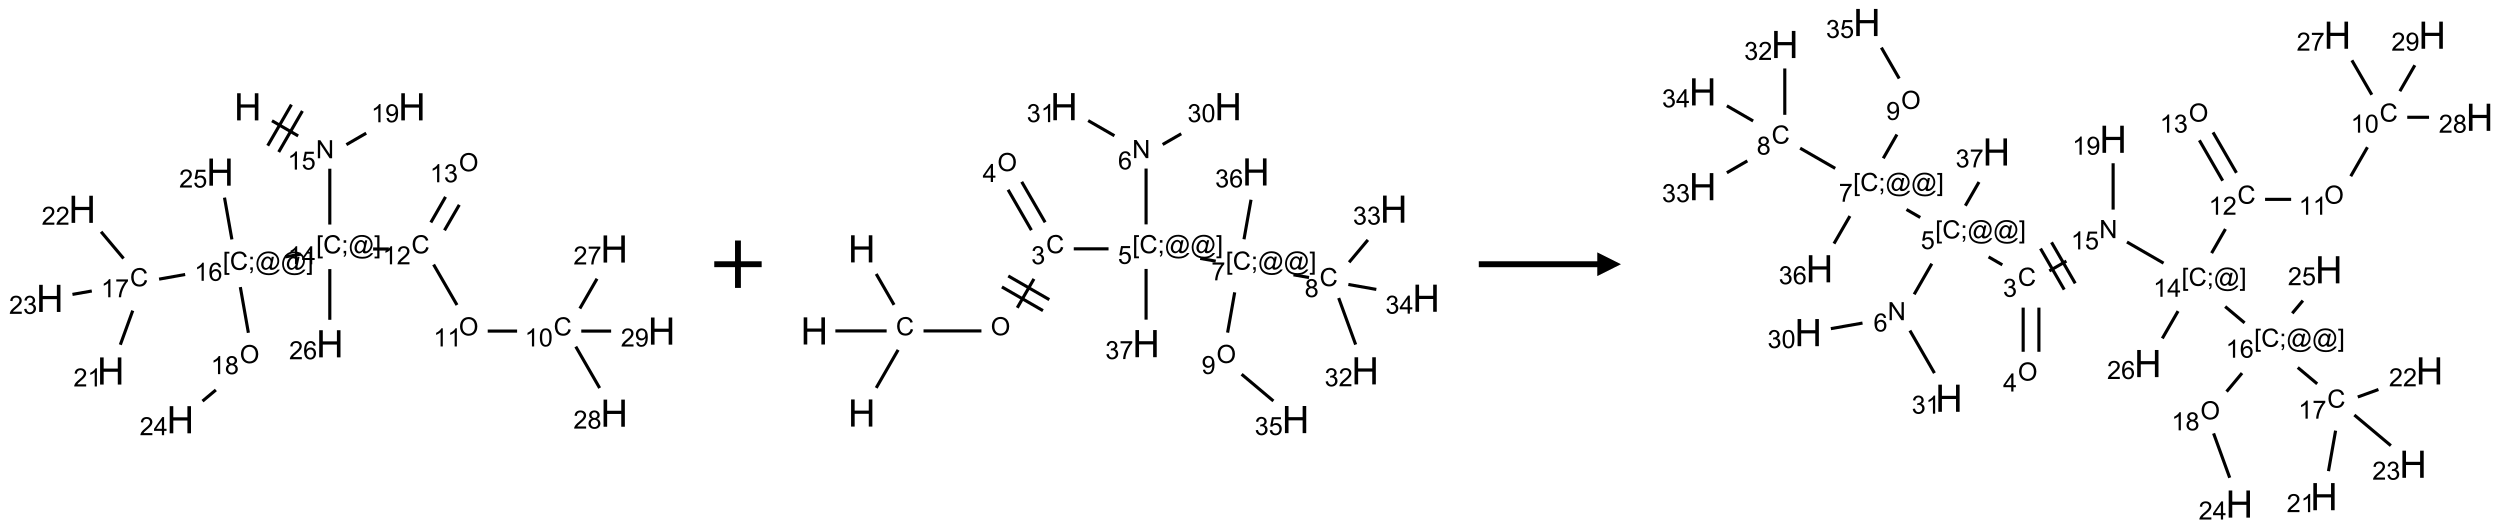 <?xml version="1.0" encoding="UTF-8"?>
<svg xmlns="http://www.w3.org/2000/svg" xmlns:xlink="http://www.w3.org/1999/xlink" width="1055" height="223" viewBox="0 0 1055 223">
<defs>
<g>
<g id="glyph-0-0">
<path d="M 2 0 L 2 -10 L 10 -10 L 10 0 Z M 2.25 -0.25 L 9.75 -0.25 L 9.75 -9.75 L 2.25 -9.75 Z M 2.25 -0.25 "/>
</g>
<g id="glyph-0-1">
<path d="M 1.281 0 L 1.281 -11.453 L 2.797 -11.453 L 2.797 -6.75 L 8.75 -6.75 L 8.75 -11.453 L 10.266 -11.453 L 10.266 0 L 8.75 0 L 8.75 -5.398 L 2.797 -5.398 L 2.797 0 Z M 1.281 0 "/>
</g>
<g id="glyph-1-0">
<path d="M 1.332 0 L 1.332 -6.668 L 6.668 -6.668 L 6.668 0 Z M 1.5 -0.168 L 6.5 -0.168 L 6.5 -6.5 L 1.5 -6.5 Z M 1.5 -0.168 "/>
</g>
<g id="glyph-1-1">
<path d="M 0.812 0 L 0.812 -7.637 L 1.848 -7.637 L 5.859 -1.641 L 5.859 -7.637 L 6.828 -7.637 L 6.828 0 L 5.793 0 L 1.781 -6 L 1.781 0 Z M 0.812 0 "/>
</g>
<g id="glyph-1-2">
<path d="M 3.973 0 L 3.035 0 L 3.035 -5.973 C 2.809 -5.758 2.516 -5.543 2.148 -5.328 C 1.781 -5.113 1.453 -4.953 1.16 -4.844 L 1.16 -5.75 C 1.684 -5.996 2.145 -6.297 2.535 -6.645 C 2.93 -6.996 3.207 -7.336 3.371 -7.668 L 3.973 -7.668 Z M 3.973 0 "/>
</g>
<g id="glyph-1-3">
<path d="M 0.441 -2 L 1.426 -2.082 C 1.5 -1.605 1.668 -1.242 1.934 -1.004 C 2.199 -0.762 2.52 -0.641 2.895 -0.641 C 3.348 -0.641 3.73 -0.812 4.043 -1.152 C 4.355 -1.492 4.512 -1.941 4.512 -2.504 C 4.512 -3.039 4.359 -3.461 4.059 -3.77 C 3.758 -4.078 3.367 -4.234 2.879 -4.234 C 2.578 -4.234 2.305 -4.164 2.062 -4.027 C 1.82 -3.891 1.629 -3.715 1.488 -3.496 L 0.609 -3.609 L 1.348 -7.531 L 5.145 -7.531 L 5.145 -6.637 L 2.098 -6.637 L 1.688 -4.582 C 2.145 -4.902 2.625 -5.062 3.129 -5.062 C 3.797 -5.062 4.359 -4.832 4.816 -4.371 C 5.277 -3.91 5.504 -3.312 5.504 -2.59 C 5.504 -1.898 5.305 -1.301 4.902 -0.797 C 4.41 -0.18 3.742 0.129 2.895 0.129 C 2.199 0.129 1.633 -0.062 1.195 -0.453 C 0.758 -0.844 0.504 -1.359 0.441 -2 Z M 0.441 -2 "/>
</g>
<g id="glyph-1-4">
<path d="M 0.723 2.121 L 0.723 -7.637 L 2.793 -7.637 L 2.793 -6.859 L 1.66 -6.859 L 1.66 1.344 L 2.793 1.344 L 2.793 2.121 Z M 0.723 2.121 "/>
</g>
<g id="glyph-1-5">
<path d="M 6.27 -2.676 L 7.281 -2.422 C 7.07 -1.594 6.688 -0.961 6.137 -0.523 C 5.586 -0.086 4.914 0.129 4.121 0.129 C 3.297 0.129 2.629 -0.039 2.113 -0.371 C 1.598 -0.707 1.203 -1.191 0.934 -1.828 C 0.664 -2.465 0.531 -3.145 0.531 -3.875 C 0.531 -4.672 0.684 -5.363 0.988 -5.957 C 1.293 -6.547 1.723 -6.996 2.285 -7.305 C 2.844 -7.613 3.461 -7.766 4.137 -7.766 C 4.898 -7.766 5.543 -7.57 6.062 -7.184 C 6.582 -6.793 6.945 -6.246 7.152 -5.543 L 6.156 -5.309 C 5.98 -5.863 5.723 -6.266 5.387 -6.52 C 5.051 -6.773 4.625 -6.902 4.113 -6.902 C 3.527 -6.902 3.039 -6.762 2.645 -6.48 C 2.25 -6.199 1.973 -5.82 1.812 -5.348 C 1.652 -4.871 1.574 -4.383 1.574 -3.879 C 1.574 -3.23 1.668 -2.664 1.855 -2.18 C 2.047 -1.695 2.34 -1.332 2.738 -1.094 C 3.137 -0.855 3.57 -0.734 4.035 -0.734 C 4.602 -0.734 5.082 -0.898 5.473 -1.223 C 5.867 -1.551 6.133 -2.035 6.27 -2.676 Z M 6.27 -2.676 "/>
</g>
<g id="glyph-1-6">
<path d="M 0.949 -4.465 L 0.949 -5.531 L 2.016 -5.531 L 2.016 -4.465 Z M 0.949 0 L 0.949 -1.066 L 2.016 -1.066 L 2.016 0 C 2.016 0.391 1.945 0.711 1.809 0.949 C 1.668 1.191 1.449 1.379 1.145 1.512 L 0.887 1.109 C 1.082 1.023 1.23 0.895 1.324 0.727 C 1.418 0.559 1.469 0.316 1.48 0 Z M 0.949 0 "/>
</g>
<g id="glyph-1-7">
<path d="M 6.047 -0.848 C 5.82 -0.59 5.57 -0.379 5.289 -0.223 C 5.008 -0.062 4.73 0.016 4.449 0.016 C 4.141 0.016 3.84 -0.074 3.547 -0.254 C 3.254 -0.434 3.02 -0.715 2.836 -1.09 C 2.652 -1.465 2.562 -1.875 2.562 -2.324 C 2.562 -2.875 2.703 -3.43 2.988 -3.98 C 3.27 -4.535 3.621 -4.953 4.043 -5.23 C 4.461 -5.508 4.871 -5.645 5.266 -5.645 C 5.566 -5.645 5.855 -5.566 6.129 -5.41 C 6.402 -5.25 6.641 -5.012 6.84 -4.688 L 7.016 -5.496 L 7.949 -5.496 L 7.199 -2 C 7.094 -1.516 7.043 -1.246 7.043 -1.191 C 7.043 -1.098 7.078 -1.02 7.148 -0.949 C 7.219 -0.883 7.305 -0.848 7.406 -0.848 C 7.59 -0.848 7.832 -0.953 8.129 -1.168 C 8.527 -1.445 8.84 -1.816 9.07 -2.285 C 9.301 -2.75 9.418 -3.234 9.418 -3.73 C 9.418 -4.309 9.27 -4.852 8.973 -5.355 C 8.676 -5.859 8.23 -6.262 7.645 -6.562 C 7.055 -6.863 6.406 -7.016 5.691 -7.016 C 4.879 -7.016 4.137 -6.824 3.465 -6.445 C 2.793 -6.066 2.273 -5.52 1.902 -4.809 C 1.535 -4.098 1.348 -3.34 1.348 -2.527 C 1.348 -1.676 1.535 -0.941 1.902 -0.328 C 2.273 0.285 2.809 0.742 3.508 1.035 C 4.207 1.328 4.984 1.473 5.832 1.473 C 6.742 1.473 7.504 1.32 8.121 1.016 C 8.734 0.711 9.195 0.34 9.5 -0.098 L 10.441 -0.098 C 10.266 0.266 9.961 0.637 9.531 1.016 C 9.102 1.395 8.59 1.695 7.996 1.914 C 7.402 2.133 6.688 2.246 5.848 2.246 C 5.078 2.246 4.367 2.145 3.715 1.949 C 3.066 1.75 2.512 1.453 2.051 1.055 C 1.594 0.656 1.25 0.199 1.016 -0.316 C 0.723 -0.973 0.578 -1.684 0.578 -2.441 C 0.578 -3.289 0.75 -4.098 1.098 -4.863 C 1.523 -5.805 2.125 -6.527 2.902 -7.027 C 3.684 -7.527 4.629 -7.777 5.738 -7.777 C 6.602 -7.777 7.375 -7.602 8.059 -7.246 C 8.746 -6.895 9.285 -6.371 9.684 -5.672 C 10.02 -5.07 10.188 -4.418 10.188 -3.715 C 10.188 -2.707 9.832 -1.812 9.125 -1.031 C 8.492 -0.328 7.801 0.02 7.051 0.02 C 6.812 0.02 6.617 -0.016 6.473 -0.09 C 6.324 -0.16 6.215 -0.266 6.145 -0.402 C 6.102 -0.488 6.066 -0.637 6.047 -0.848 Z M 3.527 -2.262 C 3.527 -1.785 3.641 -1.414 3.863 -1.152 C 4.09 -0.887 4.348 -0.754 4.641 -0.754 C 4.836 -0.754 5.039 -0.812 5.254 -0.93 C 5.469 -1.047 5.676 -1.219 5.871 -1.449 C 6.066 -1.676 6.23 -1.969 6.355 -2.32 C 6.48 -2.672 6.543 -3.027 6.543 -3.379 C 6.543 -3.852 6.426 -4.219 6.191 -4.48 C 5.957 -4.738 5.672 -4.871 5.332 -4.871 C 5.109 -4.871 4.902 -4.812 4.707 -4.699 C 4.512 -4.586 4.32 -4.406 4.137 -4.156 C 3.953 -3.906 3.805 -3.602 3.691 -3.246 C 3.582 -2.887 3.527 -2.559 3.527 -2.262 Z M 3.527 -2.262 "/>
</g>
<g id="glyph-1-8">
<path d="M 2.27 2.121 L 0.203 2.121 L 0.203 1.344 L 1.332 1.344 L 1.332 -6.859 L 0.203 -6.859 L 0.203 -7.637 L 2.27 -7.637 Z M 2.27 2.121 "/>
</g>
<g id="glyph-1-9">
<path d="M 3.449 0 L 3.449 -1.828 L 0.137 -1.828 L 0.137 -2.688 L 3.621 -7.637 L 4.387 -7.637 L 4.387 -2.688 L 5.418 -2.688 L 5.418 -1.828 L 4.387 -1.828 L 4.387 0 Z M 3.449 -2.688 L 3.449 -6.129 L 1.059 -2.688 Z M 3.449 -2.688 "/>
</g>
<g id="glyph-1-10">
<path d="M 5.371 -0.902 L 5.371 0 L 0.324 0 C 0.316 -0.227 0.352 -0.441 0.434 -0.652 C 0.562 -0.996 0.766 -1.332 1.051 -1.668 C 1.332 -2 1.742 -2.387 2.277 -2.824 C 3.105 -3.504 3.668 -4.043 3.957 -4.441 C 4.25 -4.84 4.395 -5.215 4.395 -5.566 C 4.395 -5.938 4.262 -6.254 3.996 -6.508 C 3.73 -6.762 3.387 -6.891 2.957 -6.891 C 2.508 -6.891 2.145 -6.754 1.875 -6.484 C 1.605 -6.215 1.469 -5.84 1.465 -5.359 L 0.5 -5.457 C 0.566 -6.176 0.812 -6.727 1.246 -7.102 C 1.676 -7.477 2.254 -7.668 2.98 -7.668 C 3.711 -7.668 4.293 -7.465 4.719 -7.059 C 5.145 -6.652 5.359 -6.148 5.359 -5.547 C 5.359 -5.242 5.297 -4.941 5.172 -4.645 C 5.047 -4.352 4.84 -4.039 4.551 -3.715 C 4.262 -3.387 3.777 -2.938 3.105 -2.371 C 2.543 -1.898 2.18 -1.578 2.02 -1.41 C 1.859 -1.242 1.73 -1.07 1.625 -0.902 Z M 5.371 -0.902 "/>
</g>
<g id="glyph-1-11">
<path d="M 0.516 -3.719 C 0.516 -4.984 0.855 -5.977 1.535 -6.695 C 2.215 -7.414 3.094 -7.77 4.172 -7.77 C 4.875 -7.77 5.512 -7.602 6.078 -7.266 C 6.645 -6.93 7.074 -6.461 7.371 -5.855 C 7.668 -5.254 7.816 -4.57 7.816 -3.809 C 7.816 -3.035 7.66 -2.34 7.348 -1.73 C 7.035 -1.117 6.594 -0.656 6.02 -0.34 C 5.449 -0.027 4.828 0.129 4.168 0.129 C 3.449 0.129 2.805 -0.043 2.238 -0.391 C 1.672 -0.738 1.246 -1.211 0.953 -1.812 C 0.66 -2.414 0.516 -3.047 0.516 -3.719 Z M 1.559 -3.703 C 1.559 -2.781 1.805 -2.059 2.301 -1.527 C 2.793 -1 3.414 -0.734 4.16 -0.734 C 4.922 -0.734 5.547 -1 6.039 -1.535 C 6.531 -2.07 6.777 -2.828 6.777 -3.812 C 6.777 -4.434 6.672 -4.977 6.461 -5.441 C 6.25 -5.902 5.945 -6.262 5.539 -6.52 C 5.133 -6.773 4.68 -6.902 4.176 -6.902 C 3.461 -6.902 2.848 -6.656 2.332 -6.164 C 1.816 -5.672 1.559 -4.852 1.559 -3.703 Z M 1.559 -3.703 "/>
</g>
<g id="glyph-1-12">
<path d="M 0.441 -3.766 C 0.441 -4.668 0.535 -5.395 0.723 -5.945 C 0.906 -6.496 1.184 -6.922 1.551 -7.219 C 1.918 -7.516 2.375 -7.668 2.934 -7.668 C 3.344 -7.668 3.703 -7.586 4.012 -7.418 C 4.32 -7.254 4.574 -7.016 4.777 -6.707 C 4.977 -6.395 5.137 -6.016 5.25 -5.57 C 5.363 -5.125 5.422 -4.523 5.422 -3.766 C 5.422 -2.871 5.328 -2.148 5.145 -1.598 C 4.961 -1.047 4.688 -0.621 4.32 -0.32 C 3.953 -0.02 3.492 0.129 2.934 0.129 C 2.195 0.129 1.617 -0.133 1.199 -0.66 C 0.695 -1.297 0.441 -2.332 0.441 -3.766 Z M 1.406 -3.766 C 1.406 -2.512 1.555 -1.68 1.848 -1.262 C 2.141 -0.848 2.5 -0.641 2.934 -0.641 C 3.363 -0.641 3.727 -0.848 4.02 -1.266 C 4.312 -1.684 4.457 -2.516 4.457 -3.766 C 4.457 -5.023 4.312 -5.859 4.02 -6.27 C 3.727 -6.684 3.359 -6.891 2.922 -6.891 C 2.492 -6.891 2.148 -6.707 1.891 -6.344 C 1.566 -5.879 1.406 -5.02 1.406 -3.766 Z M 1.406 -3.766 "/>
</g>
<g id="glyph-1-13">
<path d="M 0.504 -6.637 L 0.504 -7.535 L 5.449 -7.535 L 5.449 -6.809 C 4.961 -6.289 4.48 -5.602 4.004 -4.746 C 3.527 -3.887 3.156 -3.004 2.895 -2.098 C 2.707 -1.461 2.59 -0.762 2.535 0 L 1.574 0 C 1.582 -0.602 1.703 -1.328 1.926 -2.176 C 2.152 -3.027 2.477 -3.848 2.898 -4.637 C 3.32 -5.426 3.77 -6.094 4.246 -6.637 Z M 0.504 -6.637 "/>
</g>
<g id="glyph-1-14">
<path d="M 1.887 -4.141 C 1.496 -4.281 1.207 -4.484 1.02 -4.75 C 0.832 -5.016 0.738 -5.328 0.738 -5.699 C 0.738 -6.254 0.938 -6.719 1.34 -7.098 C 1.738 -7.477 2.27 -7.668 2.934 -7.668 C 3.598 -7.668 4.137 -7.473 4.543 -7.086 C 4.949 -6.699 5.152 -6.227 5.152 -5.672 C 5.152 -5.316 5.059 -5.008 4.871 -4.746 C 4.688 -4.484 4.406 -4.281 4.027 -4.141 C 4.496 -3.988 4.852 -3.742 5.098 -3.402 C 5.34 -3.062 5.465 -2.656 5.465 -2.184 C 5.465 -1.531 5.234 -0.98 4.77 -0.535 C 4.309 -0.09 3.703 0.129 2.949 0.129 C 2.195 0.129 1.586 -0.094 1.125 -0.539 C 0.664 -0.984 0.434 -1.543 0.434 -2.207 C 0.434 -2.703 0.559 -3.121 0.809 -3.457 C 1.062 -3.793 1.422 -4.02 1.887 -4.141 Z M 1.699 -5.73 C 1.699 -5.367 1.812 -5.074 2.047 -4.844 C 2.281 -4.613 2.582 -4.5 2.953 -4.5 C 3.312 -4.5 3.609 -4.613 3.84 -4.84 C 4.07 -5.066 4.188 -5.348 4.188 -5.676 C 4.188 -6.02 4.07 -6.309 3.832 -6.543 C 3.594 -6.777 3.297 -6.895 2.941 -6.895 C 2.586 -6.895 2.289 -6.781 2.051 -6.551 C 1.816 -6.324 1.699 -6.047 1.699 -5.73 Z M 1.395 -2.203 C 1.395 -1.938 1.461 -1.676 1.586 -1.426 C 1.711 -1.176 1.902 -0.984 2.152 -0.848 C 2.402 -0.711 2.672 -0.641 2.957 -0.641 C 3.406 -0.641 3.777 -0.785 4.066 -1.074 C 4.359 -1.363 4.504 -1.727 4.504 -2.172 C 4.504 -2.625 4.355 -2.996 4.055 -3.293 C 3.754 -3.586 3.379 -3.734 2.926 -3.734 C 2.484 -3.734 2.121 -3.59 1.832 -3.297 C 1.543 -3.004 1.395 -2.641 1.395 -2.203 Z M 1.395 -2.203 "/>
</g>
<g id="glyph-1-15">
<path d="M 0.582 -1.766 L 1.484 -1.848 C 1.562 -1.426 1.707 -1.117 1.922 -0.926 C 2.137 -0.734 2.414 -0.641 2.75 -0.641 C 3.039 -0.641 3.289 -0.707 3.508 -0.84 C 3.727 -0.973 3.902 -1.148 4.043 -1.367 C 4.18 -1.586 4.297 -1.887 4.391 -2.262 C 4.484 -2.637 4.531 -3.016 4.531 -3.406 C 4.531 -3.449 4.531 -3.512 4.527 -3.594 C 4.34 -3.297 4.082 -3.055 3.758 -2.867 C 3.434 -2.68 3.082 -2.59 2.703 -2.59 C 2.07 -2.59 1.535 -2.816 1.098 -3.277 C 0.66 -3.734 0.441 -4.34 0.441 -5.09 C 0.441 -5.863 0.672 -6.484 1.129 -6.957 C 1.586 -7.43 2.156 -7.668 2.844 -7.668 C 3.34 -7.668 3.793 -7.531 4.207 -7.266 C 4.617 -7 4.93 -6.617 5.145 -6.121 C 5.355 -5.629 5.465 -4.91 5.465 -3.973 C 5.465 -2.996 5.359 -2.223 5.145 -1.645 C 4.934 -1.066 4.617 -0.625 4.199 -0.324 C 3.781 -0.02 3.293 0.129 2.73 0.129 C 2.133 0.129 1.645 -0.035 1.266 -0.367 C 0.887 -0.699 0.66 -1.164 0.582 -1.766 Z M 4.422 -5.137 C 4.422 -5.676 4.277 -6.102 3.992 -6.418 C 3.707 -6.734 3.359 -6.891 2.957 -6.891 C 2.543 -6.891 2.18 -6.719 1.871 -6.379 C 1.562 -6.039 1.406 -5.598 1.406 -5.059 C 1.406 -4.57 1.555 -4.176 1.848 -3.871 C 2.141 -3.566 2.5 -3.418 2.934 -3.418 C 3.367 -3.418 3.723 -3.57 4.004 -3.871 C 4.281 -4.176 4.422 -4.598 4.422 -5.137 Z M 4.422 -5.137 "/>
</g>
<g id="glyph-1-16">
<path d="M 0.449 -2.016 L 1.387 -2.141 C 1.492 -1.609 1.676 -1.227 1.934 -0.992 C 2.191 -0.758 2.508 -0.641 2.879 -0.641 C 3.32 -0.641 3.695 -0.793 3.996 -1.098 C 4.301 -1.402 4.453 -1.781 4.453 -2.234 C 4.453 -2.664 4.312 -3.02 4.031 -3.301 C 3.75 -3.578 3.391 -3.719 2.957 -3.719 C 2.781 -3.719 2.562 -3.684 2.297 -3.613 L 2.402 -4.438 C 2.465 -4.43 2.516 -4.426 2.551 -4.426 C 2.949 -4.426 3.312 -4.531 3.629 -4.738 C 3.949 -4.949 4.109 -5.27 4.109 -5.703 C 4.109 -6.047 3.992 -6.332 3.762 -6.559 C 3.527 -6.785 3.227 -6.895 2.859 -6.895 C 2.496 -6.895 2.191 -6.781 1.949 -6.551 C 1.707 -6.324 1.547 -5.98 1.48 -5.52 L 0.543 -5.688 C 0.656 -6.316 0.918 -6.805 1.324 -7.148 C 1.73 -7.492 2.234 -7.668 2.84 -7.668 C 3.254 -7.668 3.641 -7.578 3.988 -7.398 C 4.34 -7.219 4.609 -6.977 4.793 -6.668 C 4.98 -6.359 5.074 -6.031 5.074 -5.684 C 5.074 -5.352 4.984 -5.051 4.809 -4.781 C 4.629 -4.512 4.367 -4.297 4.02 -4.137 C 4.473 -4.031 4.824 -3.816 5.074 -3.488 C 5.324 -3.16 5.449 -2.75 5.449 -2.254 C 5.449 -1.59 5.203 -1.023 4.719 -0.559 C 4.234 -0.098 3.617 0.137 2.875 0.137 C 2.203 0.137 1.648 -0.062 1.207 -0.465 C 0.762 -0.863 0.512 -1.379 0.449 -2.016 Z M 0.449 -2.016 "/>
</g>
<g id="glyph-1-17">
<path d="M 5.309 -5.766 L 4.375 -5.691 C 4.293 -6.059 4.172 -6.328 4.02 -6.496 C 3.766 -6.762 3.453 -6.895 3.082 -6.895 C 2.785 -6.895 2.523 -6.812 2.297 -6.645 C 2 -6.43 1.77 -6.117 1.598 -5.703 C 1.43 -5.289 1.34 -4.703 1.332 -3.938 C 1.559 -4.281 1.836 -4.535 2.16 -4.703 C 2.488 -4.871 2.828 -4.953 3.188 -4.953 C 3.812 -4.953 4.344 -4.723 4.785 -4.262 C 5.223 -3.801 5.441 -3.207 5.441 -2.48 C 5.441 -2 5.34 -1.555 5.133 -1.145 C 4.926 -0.73 4.641 -0.418 4.281 -0.199 C 3.922 0.02 3.512 0.129 3.051 0.129 C 2.27 0.129 1.633 -0.156 1.141 -0.73 C 0.648 -1.305 0.402 -2.254 0.402 -3.574 C 0.402 -5.051 0.672 -6.121 1.219 -6.793 C 1.695 -7.375 2.336 -7.668 3.141 -7.668 C 3.742 -7.668 4.234 -7.5 4.617 -7.16 C 5 -6.824 5.23 -6.359 5.309 -5.766 Z M 1.48 -2.473 C 1.48 -2.152 1.547 -1.844 1.684 -1.547 C 1.82 -1.25 2.016 -1.027 2.262 -0.871 C 2.508 -0.719 2.766 -0.641 3.035 -0.641 C 3.434 -0.641 3.773 -0.801 4.059 -1.121 C 4.344 -1.441 4.484 -1.875 4.484 -2.422 C 4.484 -2.949 4.344 -3.367 4.062 -3.668 C 3.781 -3.973 3.426 -4.125 3 -4.125 C 2.578 -4.125 2.219 -3.973 1.922 -3.668 C 1.625 -3.363 1.48 -2.969 1.48 -2.473 Z M 1.48 -2.473 "/>
</g>
</g>
</defs>
<path fill="none" stroke-width="0.033" stroke-linecap="butt" stroke-linejoin="miter" stroke="rgb(0%, 0%, 0%)" stroke-opacity="1" stroke-miterlimit="10" d="M 2.344 0.147 L 2.62 0.307 " transform="matrix(40, 0, 0, 40, 21.016, 45.078)"/>
<path fill="none" stroke-width="0.033" stroke-linecap="butt" stroke-linejoin="miter" stroke="rgb(0%, 0%, 0%)" stroke-opacity="1" stroke-miterlimit="10" d="M 2.415 0.477 L 2.665 0.044 " transform="matrix(40, 0, 0, 40, 21.016, 45.078)"/>
<path fill="none" stroke-width="0.033" stroke-linecap="butt" stroke-linejoin="miter" stroke="rgb(0%, 0%, 0%)" stroke-opacity="1" stroke-miterlimit="10" d="M 2.299 0.41 L 2.549 -0.023 " transform="matrix(40, 0, 0, 40, 21.016, 45.078)"/>
<path fill="none" stroke-width="0.033" stroke-linecap="butt" stroke-linejoin="miter" stroke="rgb(0%, 0%, 0%)" stroke-opacity="1" stroke-miterlimit="10" d="M 2.954 0.653 L 2.954 1.242 " transform="matrix(40, 0, 0, 40, 21.016, 45.078)"/>
<path fill="none" stroke-width="0.033" stroke-linecap="butt" stroke-linejoin="miter" stroke="rgb(0%, 0%, 0%)" stroke-opacity="1" stroke-miterlimit="10" d="M 3.411 1.5 L 3.577 1.5 " transform="matrix(40, 0, 0, 40, 21.016, 45.078)"/>
<path fill="none" stroke-width="0.033" stroke-linecap="butt" stroke-linejoin="miter" stroke="rgb(0%, 0%, 0%)" stroke-opacity="1" stroke-miterlimit="10" d="M 4.049 1.664 L 4.296 2.091 " transform="matrix(40, 0, 0, 40, 21.016, 45.078)"/>
<path fill="none" stroke-width="0.033" stroke-linecap="butt" stroke-linejoin="miter" stroke="rgb(0%, 0%, 0%)" stroke-opacity="1" stroke-miterlimit="10" d="M 4.62 2.366 L 4.93 2.366 " transform="matrix(40, 0, 0, 40, 21.016, 45.078)"/>
<path fill="none" stroke-width="0.033" stroke-linecap="butt" stroke-linejoin="miter" stroke="rgb(0%, 0%, 0%)" stroke-opacity="1" stroke-miterlimit="10" d="M 5.592 2.128 L 5.773 1.814 " transform="matrix(40, 0, 0, 40, 21.016, 45.078)"/>
<path fill="none" stroke-width="0.033" stroke-linecap="butt" stroke-linejoin="miter" stroke="rgb(0%, 0%, 0%)" stroke-opacity="1" stroke-miterlimit="10" d="M 5.549 2.53 L 5.801 2.967 " transform="matrix(40, 0, 0, 40, 21.016, 45.078)"/>
<path fill="none" stroke-width="0.033" stroke-linecap="butt" stroke-linejoin="miter" stroke="rgb(0%, 0%, 0%)" stroke-opacity="1" stroke-miterlimit="10" d="M 5.607 2.366 L 5.922 2.366 " transform="matrix(40, 0, 0, 40, 21.016, 45.078)"/>
<path fill="none" stroke-width="0.033" stroke-linecap="butt" stroke-linejoin="miter" stroke="rgb(0%, 0%, 0%)" stroke-opacity="1" stroke-miterlimit="10" d="M 4.164 1.303 L 4.32 1.034 " transform="matrix(40, 0, 0, 40, 21.016, 45.078)"/>
<path fill="none" stroke-width="0.033" stroke-linecap="butt" stroke-linejoin="miter" stroke="rgb(0%, 0%, 0%)" stroke-opacity="1" stroke-miterlimit="10" d="M 4.02 1.22 L 4.175 0.95 " transform="matrix(40, 0, 0, 40, 21.016, 45.078)"/>
<path fill="none" stroke-width="0.033" stroke-linecap="butt" stroke-linejoin="miter" stroke="rgb(0%, 0%, 0%)" stroke-opacity="1" stroke-miterlimit="10" d="M 2.649 1.554 L 2.484 1.583 " transform="matrix(40, 0, 0, 40, 21.016, 45.078)"/>
<path fill="none" stroke-width="0.033" stroke-linecap="butt" stroke-linejoin="miter" stroke="rgb(0%, 0%, 0%)" stroke-opacity="1" stroke-miterlimit="10" d="M 1.428 1.769 L 1.153 1.818 " transform="matrix(40, 0, 0, 40, 21.016, 45.078)"/>
<path fill="none" stroke-width="0.033" stroke-linecap="butt" stroke-linejoin="miter" stroke="rgb(0%, 0%, 0%)" stroke-opacity="1" stroke-miterlimit="10" d="M 0.875 2.15 L 0.744 2.51 " transform="matrix(40, 0, 0, 40, 21.016, 45.078)"/>
<path fill="none" stroke-width="0.033" stroke-linecap="butt" stroke-linejoin="miter" stroke="rgb(0%, 0%, 0%)" stroke-opacity="1" stroke-miterlimit="10" d="M 0.778 1.6 L 0.541 1.318 " transform="matrix(40, 0, 0, 40, 21.016, 45.078)"/>
<path fill="none" stroke-width="0.033" stroke-linecap="butt" stroke-linejoin="miter" stroke="rgb(0%, 0%, 0%)" stroke-opacity="1" stroke-miterlimit="10" d="M 0.443 1.943 L 0.239 1.979 " transform="matrix(40, 0, 0, 40, 21.016, 45.078)"/>
<path fill="none" stroke-width="0.033" stroke-linecap="butt" stroke-linejoin="miter" stroke="rgb(0%, 0%, 0%)" stroke-opacity="1" stroke-miterlimit="10" d="M 2.01 1.902 L 2.095 2.384 " transform="matrix(40, 0, 0, 40, 21.016, 45.078)"/>
<path fill="none" stroke-width="0.033" stroke-linecap="butt" stroke-linejoin="miter" stroke="rgb(0%, 0%, 0%)" stroke-opacity="1" stroke-miterlimit="10" d="M 1.752 2.987 L 1.611 3.105 " transform="matrix(40, 0, 0, 40, 21.016, 45.078)"/>
<path fill="none" stroke-width="0.033" stroke-linecap="butt" stroke-linejoin="miter" stroke="rgb(0%, 0%, 0%)" stroke-opacity="1" stroke-miterlimit="10" d="M 1.921 1.399 L 1.843 0.958 " transform="matrix(40, 0, 0, 40, 21.016, 45.078)"/>
<path fill="none" stroke-width="0.033" stroke-linecap="butt" stroke-linejoin="miter" stroke="rgb(0%, 0%, 0%)" stroke-opacity="1" stroke-miterlimit="10" d="M 2.954 1.712 L 2.954 2.247 " transform="matrix(40, 0, 0, 40, 21.016, 45.078)"/>
<path fill="none" stroke-width="0.033" stroke-linecap="butt" stroke-linejoin="miter" stroke="rgb(0%, 0%, 0%)" stroke-opacity="1" stroke-miterlimit="10" d="M 3.129 0.399 L 3.338 0.278 " transform="matrix(40, 0, 0, 40, 21.016, 45.078)"/>
<g fill="rgb(0%, 0%, 0%)" fill-opacity="1">
<use xlink:href="#glyph-0-1" x="98.777" y="50.805"/>
</g>
<g fill="rgb(0%, 0%, 0%)" fill-opacity="1">
<use xlink:href="#glyph-1-1" x="133.32" y="66.789"/>
</g>
<g fill="rgb(0%, 0%, 0%)" fill-opacity="1">
<use xlink:href="#glyph-1-2" x="121.359" y="71.559"/>
<use xlink:href="#glyph-1-3" x="127.292" y="71.559"/>
</g>
<g fill="rgb(0%, 0%, 0%)" fill-opacity="1">
<use xlink:href="#glyph-1-4" x="133.406" y="106.93"/>
<use xlink:href="#glyph-1-5" x="136.37" y="106.93"/>
<use xlink:href="#glyph-1-6" x="144.073" y="106.93"/>
<use xlink:href="#glyph-1-7" x="147.036" y="106.93"/>
<use xlink:href="#glyph-1-8" x="157.865" y="106.93"/>
</g>
<g fill="rgb(0%, 0%, 0%)" fill-opacity="1">
<use xlink:href="#glyph-1-2" x="121.445" y="111.559"/>
<use xlink:href="#glyph-1-9" x="127.378" y="111.559"/>
</g>
<g fill="rgb(0%, 0%, 0%)" fill-opacity="1">
<use xlink:href="#glyph-1-5" x="173.602" y="106.922"/>
</g>
<g fill="rgb(0%, 0%, 0%)" fill-opacity="1">
<use xlink:href="#glyph-1-2" x="161.492" y="111.559"/>
<use xlink:href="#glyph-1-10" x="167.424" y="111.559"/>
</g>
<g fill="rgb(0%, 0%, 0%)" fill-opacity="1">
<use xlink:href="#glyph-1-11" x="193.617" y="141.566"/>
</g>
<g fill="rgb(0%, 0%, 0%)" fill-opacity="1">
<use xlink:href="#glyph-1-2" x="182.891" y="146.199"/>
<use xlink:href="#glyph-1-2" x="188.823" y="146.199"/>
</g>
<g fill="rgb(0%, 0%, 0%)" fill-opacity="1">
<use xlink:href="#glyph-1-5" x="233.602" y="141.562"/>
</g>
<g fill="rgb(0%, 0%, 0%)" fill-opacity="1">
<use xlink:href="#glyph-1-2" x="221.441" y="146.199"/>
<use xlink:href="#glyph-1-12" x="227.374" y="146.199"/>
</g>
<g fill="rgb(0%, 0%, 0%)" fill-opacity="1">
<use xlink:href="#glyph-0-1" x="253.422" y="110.805"/>
</g>
<g fill="rgb(0%, 0%, 0%)" fill-opacity="1">
<use xlink:href="#glyph-1-10" x="241.988" y="111.598"/>
<use xlink:href="#glyph-1-13" x="247.921" y="111.598"/>
</g>
<g fill="rgb(0%, 0%, 0%)" fill-opacity="1">
<use xlink:href="#glyph-0-1" x="253.422" y="180.086"/>
</g>
<g fill="rgb(0%, 0%, 0%)" fill-opacity="1">
<use xlink:href="#glyph-1-10" x="241.973" y="180.879"/>
<use xlink:href="#glyph-1-14" x="247.905" y="180.879"/>
</g>
<g fill="rgb(0%, 0%, 0%)" fill-opacity="1">
<use xlink:href="#glyph-0-1" x="273.422" y="145.445"/>
</g>
<g fill="rgb(0%, 0%, 0%)" fill-opacity="1">
<use xlink:href="#glyph-1-10" x="261.973" y="146.238"/>
<use xlink:href="#glyph-1-15" x="267.905" y="146.238"/>
</g>
<g fill="rgb(0%, 0%, 0%)" fill-opacity="1">
<use xlink:href="#glyph-1-11" x="193.617" y="72.285"/>
</g>
<g fill="rgb(0%, 0%, 0%)" fill-opacity="1">
<use xlink:href="#glyph-1-2" x="181.414" y="76.918"/>
<use xlink:href="#glyph-1-16" x="187.346" y="76.918"/>
</g>
<g fill="rgb(0%, 0%, 0%)" fill-opacity="1">
<use xlink:href="#glyph-1-4" x="94.012" y="113.875"/>
<use xlink:href="#glyph-1-5" x="96.975" y="113.875"/>
<use xlink:href="#glyph-1-6" x="104.678" y="113.875"/>
<use xlink:href="#glyph-1-7" x="107.642" y="113.875"/>
<use xlink:href="#glyph-1-7" x="118.47" y="113.875"/>
<use xlink:href="#glyph-1-8" x="129.298" y="113.875"/>
</g>
<g fill="rgb(0%, 0%, 0%)" fill-opacity="1">
<use xlink:href="#glyph-1-2" x="82.027" y="118.504"/>
<use xlink:href="#glyph-1-17" x="87.96" y="118.504"/>
</g>
<g fill="rgb(0%, 0%, 0%)" fill-opacity="1">
<use xlink:href="#glyph-1-5" x="54.816" y="120.816"/>
</g>
<g fill="rgb(0%, 0%, 0%)" fill-opacity="1">
<use xlink:href="#glyph-1-2" x="42.629" y="125.449"/>
<use xlink:href="#glyph-1-13" x="48.561" y="125.449"/>
</g>
<g fill="rgb(0%, 0%, 0%)" fill-opacity="1">
<use xlink:href="#glyph-0-1" x="40.953" y="162.285"/>
</g>
<g fill="rgb(0%, 0%, 0%)" fill-opacity="1">
<use xlink:href="#glyph-1-10" x="30.996" y="163.078"/>
<use xlink:href="#glyph-1-2" x="36.928" y="163.078"/>
</g>
<g fill="rgb(0%, 0%, 0%)" fill-opacity="1">
<use xlink:href="#glyph-0-1" x="28.926" y="94.055"/>
</g>
<g fill="rgb(0%, 0%, 0%)" fill-opacity="1">
<use xlink:href="#glyph-1-10" x="17.57" y="94.848"/>
<use xlink:href="#glyph-1-10" x="23.503" y="94.848"/>
</g>
<g fill="rgb(0%, 0%, 0%)" fill-opacity="1">
<use xlink:href="#glyph-0-1" x="15.242" y="131.645"/>
</g>
<g fill="rgb(0%, 0%, 0%)" fill-opacity="1">
<use xlink:href="#glyph-1-10" x="3.812" y="132.438"/>
<use xlink:href="#glyph-1-16" x="9.745" y="132.438"/>
</g>
<g fill="rgb(0%, 0%, 0%)" fill-opacity="1">
<use xlink:href="#glyph-1-11" x="101.168" y="153.266"/>
</g>
<g fill="rgb(0%, 0%, 0%)" fill-opacity="1">
<use xlink:href="#glyph-1-2" x="88.953" y="157.898"/>
<use xlink:href="#glyph-1-14" x="94.885" y="157.898"/>
</g>
<g fill="rgb(0%, 0%, 0%)" fill-opacity="1">
<use xlink:href="#glyph-0-1" x="70.332" y="182.855"/>
</g>
<g fill="rgb(0%, 0%, 0%)" fill-opacity="1">
<use xlink:href="#glyph-1-10" x="58.93" y="183.648"/>
<use xlink:href="#glyph-1-9" x="64.862" y="183.648"/>
</g>
<g fill="rgb(0%, 0%, 0%)" fill-opacity="1">
<use xlink:href="#glyph-0-1" x="87.082" y="78.359"/>
</g>
<g fill="rgb(0%, 0%, 0%)" fill-opacity="1">
<use xlink:href="#glyph-1-10" x="75.594" y="79.152"/>
<use xlink:href="#glyph-1-3" x="81.526" y="79.152"/>
</g>
<g fill="rgb(0%, 0%, 0%)" fill-opacity="1">
<use xlink:href="#glyph-0-1" x="133.422" y="150.805"/>
</g>
<g fill="rgb(0%, 0%, 0%)" fill-opacity="1">
<use xlink:href="#glyph-1-10" x="121.992" y="151.598"/>
<use xlink:href="#glyph-1-17" x="127.924" y="151.598"/>
</g>
<g fill="rgb(0%, 0%, 0%)" fill-opacity="1">
<use xlink:href="#glyph-0-1" x="168.062" y="50.805"/>
</g>
<g fill="rgb(0%, 0%, 0%)" fill-opacity="1">
<use xlink:href="#glyph-1-2" x="156.609" y="51.598"/>
<use xlink:href="#glyph-1-15" x="162.542" y="51.598"/>
</g>
<path fill="none" stroke-width="0.062" stroke-linecap="butt" stroke-linejoin="miter" stroke="rgb(0%, 0%, 0%)" stroke-opacity="1" stroke-miterlimit="10" d="M 0 0 L 0.5 0 M 0.25 -0.25 L 0.25 0.25 " transform="matrix(40, 0, 0, 40, 301.418, 111.5)"/>
<path fill="none" stroke-width="0.033" stroke-linecap="butt" stroke-linejoin="miter" stroke="rgb(0%, 0%, 0%)" stroke-opacity="1" stroke-miterlimit="10" d="M 0.653 1.765 L 0.841 2.091 " transform="matrix(40, 0, 0, 40, 343.645, 45.01)"/>
<path fill="none" stroke-width="0.033" stroke-linecap="butt" stroke-linejoin="miter" stroke="rgb(0%, 0%, 0%)" stroke-opacity="1" stroke-miterlimit="10" d="M 0.884 2.566 L 0.653 2.967 " transform="matrix(40, 0, 0, 40, 343.645, 45.01)"/>
<path fill="none" stroke-width="0.033" stroke-linecap="butt" stroke-linejoin="miter" stroke="rgb(0%, 0%, 0%)" stroke-opacity="1" stroke-miterlimit="10" d="M 0.763 2.366 L 0.222 2.366 " transform="matrix(40, 0, 0, 40, 343.645, 45.01)"/>
<path fill="none" stroke-width="0.033" stroke-linecap="butt" stroke-linejoin="miter" stroke="rgb(0%, 0%, 0%)" stroke-opacity="1" stroke-miterlimit="10" d="M 1.152 2.366 L 1.763 2.366 " transform="matrix(40, 0, 0, 40, 343.645, 45.01)"/>
<path fill="none" stroke-width="0.033" stroke-linecap="butt" stroke-linejoin="miter" stroke="rgb(0%, 0%, 0%)" stroke-opacity="1" stroke-miterlimit="10" d="M 2.141 2.122 L 2.317 1.817 " transform="matrix(40, 0, 0, 40, 343.645, 45.01)"/>
<path fill="none" stroke-width="0.033" stroke-linecap="butt" stroke-linejoin="miter" stroke="rgb(0%, 0%, 0%)" stroke-opacity="1" stroke-miterlimit="10" d="M 2.479 2.036 L 2.046 1.786 " transform="matrix(40, 0, 0, 40, 343.645, 45.01)"/>
<path fill="none" stroke-width="0.033" stroke-linecap="butt" stroke-linejoin="miter" stroke="rgb(0%, 0%, 0%)" stroke-opacity="1" stroke-miterlimit="10" d="M 2.412 2.152 L 1.979 1.902 " transform="matrix(40, 0, 0, 40, 343.645, 45.01)"/>
<path fill="none" stroke-width="0.033" stroke-linecap="butt" stroke-linejoin="miter" stroke="rgb(0%, 0%, 0%)" stroke-opacity="1" stroke-miterlimit="10" d="M 2.435 1.22 L 2.188 0.793 " transform="matrix(40, 0, 0, 40, 343.645, 45.01)"/>
<path fill="none" stroke-width="0.033" stroke-linecap="butt" stroke-linejoin="miter" stroke="rgb(0%, 0%, 0%)" stroke-opacity="1" stroke-miterlimit="10" d="M 2.29 1.303 L 2.044 0.877 " transform="matrix(40, 0, 0, 40, 343.645, 45.01)"/>
<path fill="none" stroke-width="0.033" stroke-linecap="butt" stroke-linejoin="miter" stroke="rgb(0%, 0%, 0%)" stroke-opacity="1" stroke-miterlimit="10" d="M 2.737 1.5 L 3.104 1.5 " transform="matrix(40, 0, 0, 40, 343.645, 45.01)"/>
<path fill="none" stroke-width="0.033" stroke-linecap="butt" stroke-linejoin="miter" stroke="rgb(0%, 0%, 0%)" stroke-opacity="1" stroke-miterlimit="10" d="M 3.5 1.242 L 3.5 0.653 " transform="matrix(40, 0, 0, 40, 343.645, 45.01)"/>
<path fill="none" stroke-width="0.033" stroke-linecap="butt" stroke-linejoin="miter" stroke="rgb(0%, 0%, 0%)" stroke-opacity="1" stroke-miterlimit="10" d="M 3.675 0.399 L 3.871 0.286 " transform="matrix(40, 0, 0, 40, 343.645, 45.01)"/>
<path fill="none" stroke-width="0.033" stroke-linecap="butt" stroke-linejoin="miter" stroke="rgb(0%, 0%, 0%)" stroke-opacity="1" stroke-miterlimit="10" d="M 3.166 0.307 L 2.889 0.147 " transform="matrix(40, 0, 0, 40, 343.645, 45.01)"/>
<path fill="none" stroke-width="0.033" stroke-linecap="butt" stroke-linejoin="miter" stroke="rgb(0%, 0%, 0%)" stroke-opacity="1" stroke-miterlimit="10" d="M 4.071 1.601 L 4.235 1.63 " transform="matrix(40, 0, 0, 40, 343.645, 45.01)"/>
<path fill="none" stroke-width="0.033" stroke-linecap="butt" stroke-linejoin="miter" stroke="rgb(0%, 0%, 0%)" stroke-opacity="1" stroke-miterlimit="10" d="M 5.055 1.774 L 5.219 1.803 " transform="matrix(40, 0, 0, 40, 343.645, 45.01)"/>
<path fill="none" stroke-width="0.033" stroke-linecap="butt" stroke-linejoin="miter" stroke="rgb(0%, 0%, 0%)" stroke-opacity="1" stroke-miterlimit="10" d="M 5.532 2.019 L 5.711 2.51 " transform="matrix(40, 0, 0, 40, 343.645, 45.01)"/>
<path fill="none" stroke-width="0.033" stroke-linecap="butt" stroke-linejoin="miter" stroke="rgb(0%, 0%, 0%)" stroke-opacity="1" stroke-miterlimit="10" d="M 5.642 1.642 L 5.84 1.406 " transform="matrix(40, 0, 0, 40, 343.645, 45.01)"/>
<path fill="none" stroke-width="0.033" stroke-linecap="butt" stroke-linejoin="miter" stroke="rgb(0%, 0%, 0%)" stroke-opacity="1" stroke-miterlimit="10" d="M 5.634 1.876 L 5.929 1.928 " transform="matrix(40, 0, 0, 40, 343.645, 45.01)"/>
<path fill="none" stroke-width="0.033" stroke-linecap="butt" stroke-linejoin="miter" stroke="rgb(0%, 0%, 0%)" stroke-opacity="1" stroke-miterlimit="10" d="M 4.435 1.959 L 4.36 2.384 " transform="matrix(40, 0, 0, 40, 343.645, 45.01)"/>
<path fill="none" stroke-width="0.033" stroke-linecap="butt" stroke-linejoin="miter" stroke="rgb(0%, 0%, 0%)" stroke-opacity="1" stroke-miterlimit="10" d="M 4.508 2.823 L 4.843 3.105 " transform="matrix(40, 0, 0, 40, 343.645, 45.01)"/>
<path fill="none" stroke-width="0.033" stroke-linecap="butt" stroke-linejoin="miter" stroke="rgb(0%, 0%, 0%)" stroke-opacity="1" stroke-miterlimit="10" d="M 4.533 1.399 L 4.607 0.982 " transform="matrix(40, 0, 0, 40, 343.645, 45.01)"/>
<path fill="none" stroke-width="0.033" stroke-linecap="butt" stroke-linejoin="miter" stroke="rgb(0%, 0%, 0%)" stroke-opacity="1" stroke-miterlimit="10" d="M 3.5 1.712 L 3.5 2.247 " transform="matrix(40, 0, 0, 40, 343.645, 45.01)"/>
<g fill="rgb(0%, 0%, 0%)" fill-opacity="1">
<use xlink:href="#glyph-0-1" x="357.871" y="110.738"/>
</g>
<g fill="rgb(0%, 0%, 0%)" fill-opacity="1">
<use xlink:href="#glyph-1-5" x="378.051" y="141.496"/>
</g>
<g fill="rgb(0%, 0%, 0%)" fill-opacity="1">
<use xlink:href="#glyph-0-1" x="357.871" y="180.02"/>
</g>
<g fill="rgb(0%, 0%, 0%)" fill-opacity="1">
<use xlink:href="#glyph-0-1" x="337.871" y="145.379"/>
</g>
<g fill="rgb(0%, 0%, 0%)" fill-opacity="1">
<use xlink:href="#glyph-1-11" x="418.066" y="141.5"/>
</g>
<g fill="rgb(0%, 0%, 0%)" fill-opacity="1">
<use xlink:href="#glyph-1-5" x="441.426" y="106.855"/>
</g>
<g fill="rgb(0%, 0%, 0%)" fill-opacity="1">
<use xlink:href="#glyph-1-16" x="435.176" y="111.492"/>
</g>
<g fill="rgb(0%, 0%, 0%)" fill-opacity="1">
<use xlink:href="#glyph-1-11" x="420.891" y="72.219"/>
</g>
<g fill="rgb(0%, 0%, 0%)" fill-opacity="1">
<use xlink:href="#glyph-1-9" x="414.656" y="76.816"/>
</g>
<g fill="rgb(0%, 0%, 0%)" fill-opacity="1">
<use xlink:href="#glyph-1-4" x="477.855" y="106.863"/>
<use xlink:href="#glyph-1-5" x="480.819" y="106.863"/>
<use xlink:href="#glyph-1-6" x="488.522" y="106.863"/>
<use xlink:href="#glyph-1-7" x="491.486" y="106.863"/>
<use xlink:href="#glyph-1-7" x="502.314" y="106.863"/>
<use xlink:href="#glyph-1-8" x="513.142" y="106.863"/>
</g>
<g fill="rgb(0%, 0%, 0%)" fill-opacity="1">
<use xlink:href="#glyph-1-3" x="471.742" y="111.359"/>
</g>
<g fill="rgb(0%, 0%, 0%)" fill-opacity="1">
<use xlink:href="#glyph-1-1" x="477.77" y="66.723"/>
</g>
<g fill="rgb(0%, 0%, 0%)" fill-opacity="1">
<use xlink:href="#glyph-1-17" x="471.805" y="71.492"/>
</g>
<g fill="rgb(0%, 0%, 0%)" fill-opacity="1">
<use xlink:href="#glyph-0-1" x="512.512" y="50.738"/>
</g>
<g fill="rgb(0%, 0%, 0%)" fill-opacity="1">
<use xlink:href="#glyph-1-16" x="501.105" y="51.531"/>
<use xlink:href="#glyph-1-12" x="507.038" y="51.531"/>
</g>
<g fill="rgb(0%, 0%, 0%)" fill-opacity="1">
<use xlink:href="#glyph-0-1" x="443.23" y="50.738"/>
</g>
<g fill="rgb(0%, 0%, 0%)" fill-opacity="1">
<use xlink:href="#glyph-1-16" x="433.27" y="51.531"/>
<use xlink:href="#glyph-1-2" x="439.202" y="51.531"/>
</g>
<g fill="rgb(0%, 0%, 0%)" fill-opacity="1">
<use xlink:href="#glyph-1-4" x="517.25" y="113.809"/>
<use xlink:href="#glyph-1-5" x="520.214" y="113.809"/>
<use xlink:href="#glyph-1-6" x="527.917" y="113.809"/>
<use xlink:href="#glyph-1-7" x="530.88" y="113.809"/>
<use xlink:href="#glyph-1-7" x="541.708" y="113.809"/>
<use xlink:href="#glyph-1-8" x="552.536" y="113.809"/>
</g>
<g fill="rgb(0%, 0%, 0%)" fill-opacity="1">
<use xlink:href="#glyph-1-13" x="511.191" y="118.309"/>
</g>
<g fill="rgb(0%, 0%, 0%)" fill-opacity="1">
<use xlink:href="#glyph-1-5" x="556.836" y="120.746"/>
</g>
<g fill="rgb(0%, 0%, 0%)" fill-opacity="1">
<use xlink:href="#glyph-1-14" x="550.57" y="125.383"/>
</g>
<g fill="rgb(0%, 0%, 0%)" fill-opacity="1">
<use xlink:href="#glyph-0-1" x="570.336" y="162.219"/>
</g>
<g fill="rgb(0%, 0%, 0%)" fill-opacity="1">
<use xlink:href="#glyph-1-16" x="558.98" y="163.008"/>
<use xlink:href="#glyph-1-10" x="564.913" y="163.008"/>
</g>
<g fill="rgb(0%, 0%, 0%)" fill-opacity="1">
<use xlink:href="#glyph-0-1" x="582.367" y="93.988"/>
</g>
<g fill="rgb(0%, 0%, 0%)" fill-opacity="1">
<use xlink:href="#glyph-1-16" x="570.934" y="94.781"/>
<use xlink:href="#glyph-1-16" x="576.866" y="94.781"/>
</g>
<g fill="rgb(0%, 0%, 0%)" fill-opacity="1">
<use xlink:href="#glyph-0-1" x="596.051" y="131.574"/>
</g>
<g fill="rgb(0%, 0%, 0%)" fill-opacity="1">
<use xlink:href="#glyph-1-16" x="584.648" y="132.367"/>
<use xlink:href="#glyph-1-9" x="590.581" y="132.367"/>
</g>
<g fill="rgb(0%, 0%, 0%)" fill-opacity="1">
<use xlink:href="#glyph-1-11" x="513.336" y="153.195"/>
</g>
<g fill="rgb(0%, 0%, 0%)" fill-opacity="1">
<use xlink:href="#glyph-1-15" x="507.055" y="157.828"/>
</g>
<g fill="rgb(0%, 0%, 0%)" fill-opacity="1">
<use xlink:href="#glyph-0-1" x="540.961" y="182.785"/>
</g>
<g fill="rgb(0%, 0%, 0%)" fill-opacity="1">
<use xlink:href="#glyph-1-16" x="529.469" y="183.578"/>
<use xlink:href="#glyph-1-3" x="535.401" y="183.578"/>
</g>
<g fill="rgb(0%, 0%, 0%)" fill-opacity="1">
<use xlink:href="#glyph-0-1" x="524.211" y="78.289"/>
</g>
<g fill="rgb(0%, 0%, 0%)" fill-opacity="1">
<use xlink:href="#glyph-1-16" x="512.781" y="79.082"/>
<use xlink:href="#glyph-1-17" x="518.714" y="79.082"/>
</g>
<g fill="rgb(0%, 0%, 0%)" fill-opacity="1">
<use xlink:href="#glyph-0-1" x="477.871" y="150.738"/>
</g>
<g fill="rgb(0%, 0%, 0%)" fill-opacity="1">
<use xlink:href="#glyph-1-16" x="466.438" y="151.531"/>
<use xlink:href="#glyph-1-13" x="472.37" y="151.531"/>
</g>
<path fill-rule="nonzero" fill="rgb(0%, 0%, 0%)" fill-opacity="1" d="M 624.047 112.75 L 674.047 112.75 L 674.047 116.5 L 684.047 111.5 L 674.047 106.5 L 674.047 110.25 L 624.047 110.25 "/>
<path fill="none" stroke-width="0.033" stroke-linecap="butt" stroke-linejoin="miter" stroke="rgb(0%, 0%, 0%)" stroke-opacity="1" stroke-miterlimit="10" d="M 3.381 3.008 L 3.381 3.474 " transform="matrix(40, 0, 0, 40, 718.539, 9.492)"/>
<path fill="none" stroke-width="0.033" stroke-linecap="butt" stroke-linejoin="miter" stroke="rgb(0%, 0%, 0%)" stroke-opacity="1" stroke-miterlimit="10" d="M 3.547 3.008 L 3.547 3.474 " transform="matrix(40, 0, 0, 40, 718.539, 9.492)"/>
<path fill="none" stroke-width="0.033" stroke-linecap="butt" stroke-linejoin="miter" stroke="rgb(0%, 0%, 0%)" stroke-opacity="1" stroke-miterlimit="10" d="M 3.161 2.557 L 3.016 2.473 " transform="matrix(40, 0, 0, 40, 718.539, 9.492)"/>
<path fill="none" stroke-width="0.033" stroke-linecap="butt" stroke-linejoin="miter" stroke="rgb(0%, 0%, 0%)" stroke-opacity="1" stroke-miterlimit="10" d="M 2.417 2.545 L 2.231 2.868 " transform="matrix(40, 0, 0, 40, 718.539, 9.492)"/>
<path fill="none" stroke-width="0.033" stroke-linecap="butt" stroke-linejoin="miter" stroke="rgb(0%, 0%, 0%)" stroke-opacity="1" stroke-miterlimit="10" d="M 1.686 3.171 L 1.352 3.23 " transform="matrix(40, 0, 0, 40, 718.539, 9.492)"/>
<path fill="none" stroke-width="0.033" stroke-linecap="butt" stroke-linejoin="miter" stroke="rgb(0%, 0%, 0%)" stroke-opacity="1" stroke-miterlimit="10" d="M 2.186 3.25 L 2.445 3.699 " transform="matrix(40, 0, 0, 40, 718.539, 9.492)"/>
<path fill="none" stroke-width="0.033" stroke-linecap="butt" stroke-linejoin="miter" stroke="rgb(0%, 0%, 0%)" stroke-opacity="1" stroke-miterlimit="10" d="M 2.295 2.057 L 2.15 1.973 " transform="matrix(40, 0, 0, 40, 718.539, 9.492)"/>
<path fill="none" stroke-width="0.033" stroke-linecap="butt" stroke-linejoin="miter" stroke="rgb(0%, 0%, 0%)" stroke-opacity="1" stroke-miterlimit="10" d="M 1.398 1.539 L 1.028 1.326 " transform="matrix(40, 0, 0, 40, 718.539, 9.492)"/>
<path fill="none" stroke-width="0.033" stroke-linecap="butt" stroke-linejoin="miter" stroke="rgb(0%, 0%, 0%)" stroke-opacity="1" stroke-miterlimit="10" d="M 0.866 0.974 L 0.866 0.485 " transform="matrix(40, 0, 0, 40, 718.539, 9.492)"/>
<path fill="none" stroke-width="0.033" stroke-linecap="butt" stroke-linejoin="miter" stroke="rgb(0%, 0%, 0%)" stroke-opacity="1" stroke-miterlimit="10" d="M 0.471 1.46 L 0.255 1.585 " transform="matrix(40, 0, 0, 40, 718.539, 9.492)"/>
<path fill="none" stroke-width="0.033" stroke-linecap="butt" stroke-linejoin="miter" stroke="rgb(0%, 0%, 0%)" stroke-opacity="1" stroke-miterlimit="10" d="M 0.532 1.039 L 0.255 0.879 " transform="matrix(40, 0, 0, 40, 718.539, 9.492)"/>
<path fill="none" stroke-width="0.033" stroke-linecap="butt" stroke-linejoin="miter" stroke="rgb(0%, 0%, 0%)" stroke-opacity="1" stroke-miterlimit="10" d="M 1.905 1.433 L 2.049 1.182 " transform="matrix(40, 0, 0, 40, 718.539, 9.492)"/>
<path fill="none" stroke-width="0.033" stroke-linecap="butt" stroke-linejoin="miter" stroke="rgb(0%, 0%, 0%)" stroke-opacity="1" stroke-miterlimit="10" d="M 2.073 0.591 L 1.885 0.265 " transform="matrix(40, 0, 0, 40, 718.539, 9.492)"/>
<path fill="none" stroke-width="0.033" stroke-linecap="butt" stroke-linejoin="miter" stroke="rgb(0%, 0%, 0%)" stroke-opacity="1" stroke-miterlimit="10" d="M 1.553 2.042 L 1.385 2.333 " transform="matrix(40, 0, 0, 40, 718.539, 9.492)"/>
<path fill="none" stroke-width="0.033" stroke-linecap="butt" stroke-linejoin="miter" stroke="rgb(0%, 0%, 0%)" stroke-opacity="1" stroke-miterlimit="10" d="M 2.771 1.933 L 2.915 1.683 " transform="matrix(40, 0, 0, 40, 718.539, 9.492)"/>
<path fill="none" stroke-width="0.033" stroke-linecap="butt" stroke-linejoin="miter" stroke="rgb(0%, 0%, 0%)" stroke-opacity="1" stroke-miterlimit="10" d="M 3.657 2.621 L 3.837 2.517 " transform="matrix(40, 0, 0, 40, 718.539, 9.492)"/>
<path fill="none" stroke-width="0.033" stroke-linecap="butt" stroke-linejoin="miter" stroke="rgb(0%, 0%, 0%)" stroke-opacity="1" stroke-miterlimit="10" d="M 3.93 2.752 L 3.68 2.319 " transform="matrix(40, 0, 0, 40, 718.539, 9.492)"/>
<path fill="none" stroke-width="0.033" stroke-linecap="butt" stroke-linejoin="miter" stroke="rgb(0%, 0%, 0%)" stroke-opacity="1" stroke-miterlimit="10" d="M 3.814 2.818 L 3.564 2.385 " transform="matrix(40, 0, 0, 40, 718.539, 9.492)"/>
<path fill="none" stroke-width="0.033" stroke-linecap="butt" stroke-linejoin="miter" stroke="rgb(0%, 0%, 0%)" stroke-opacity="1" stroke-miterlimit="10" d="M 4.476 2.316 L 4.862 2.539 " transform="matrix(40, 0, 0, 40, 718.539, 9.492)"/>
<path fill="none" stroke-width="0.033" stroke-linecap="butt" stroke-linejoin="miter" stroke="rgb(0%, 0%, 0%)" stroke-opacity="1" stroke-miterlimit="10" d="M 5.369 2.433 L 5.515 2.179 " transform="matrix(40, 0, 0, 40, 718.539, 9.492)"/>
<path fill="none" stroke-width="0.033" stroke-linecap="butt" stroke-linejoin="miter" stroke="rgb(0%, 0%, 0%)" stroke-opacity="1" stroke-miterlimit="10" d="M 5.933 1.866 L 6.208 1.866 " transform="matrix(40, 0, 0, 40, 718.539, 9.492)"/>
<path fill="none" stroke-width="0.033" stroke-linecap="butt" stroke-linejoin="miter" stroke="rgb(0%, 0%, 0%)" stroke-opacity="1" stroke-miterlimit="10" d="M 6.837 1.622 L 7.013 1.316 " transform="matrix(40, 0, 0, 40, 718.539, 9.492)"/>
<path fill="none" stroke-width="0.033" stroke-linecap="butt" stroke-linejoin="miter" stroke="rgb(0%, 0%, 0%)" stroke-opacity="1" stroke-miterlimit="10" d="M 7.059 0.762 L 6.849 0.399 " transform="matrix(40, 0, 0, 40, 718.539, 9.492)"/>
<path fill="none" stroke-width="0.033" stroke-linecap="butt" stroke-linejoin="miter" stroke="rgb(0%, 0%, 0%)" stroke-opacity="1" stroke-miterlimit="10" d="M 7.433 1 L 7.663 1 " transform="matrix(40, 0, 0, 40, 718.539, 9.492)"/>
<path fill="none" stroke-width="0.033" stroke-linecap="butt" stroke-linejoin="miter" stroke="rgb(0%, 0%, 0%)" stroke-opacity="1" stroke-miterlimit="10" d="M 7.355 0.725 L 7.513 0.451 " transform="matrix(40, 0, 0, 40, 718.539, 9.492)"/>
<path fill="none" stroke-width="0.033" stroke-linecap="butt" stroke-linejoin="miter" stroke="rgb(0%, 0%, 0%)" stroke-opacity="1" stroke-miterlimit="10" d="M 5.631 1.586 L 5.384 1.159 " transform="matrix(40, 0, 0, 40, 718.539, 9.492)"/>
<path fill="none" stroke-width="0.033" stroke-linecap="butt" stroke-linejoin="miter" stroke="rgb(0%, 0%, 0%)" stroke-opacity="1" stroke-miterlimit="10" d="M 5.486 1.669 L 5.24 1.243 " transform="matrix(40, 0, 0, 40, 718.539, 9.492)"/>
<path fill="none" stroke-width="0.033" stroke-linecap="butt" stroke-linejoin="miter" stroke="rgb(0%, 0%, 0%)" stroke-opacity="1" stroke-miterlimit="10" d="M 5.512 2.997 L 5.717 3.169 " transform="matrix(40, 0, 0, 40, 718.539, 9.492)"/>
<path fill="none" stroke-width="0.033" stroke-linecap="butt" stroke-linejoin="miter" stroke="rgb(0%, 0%, 0%)" stroke-opacity="1" stroke-miterlimit="10" d="M 6.278 3.64 L 6.483 3.812 " transform="matrix(40, 0, 0, 40, 718.539, 9.492)"/>
<path fill="none" stroke-width="0.033" stroke-linecap="butt" stroke-linejoin="miter" stroke="rgb(0%, 0%, 0%)" stroke-opacity="1" stroke-miterlimit="10" d="M 6.677 4.306 L 6.602 4.733 " transform="matrix(40, 0, 0, 40, 718.539, 9.492)"/>
<path fill="none" stroke-width="0.033" stroke-linecap="butt" stroke-linejoin="miter" stroke="rgb(0%, 0%, 0%)" stroke-opacity="1" stroke-miterlimit="10" d="M 6.911 3.951 L 7.129 3.872 " transform="matrix(40, 0, 0, 40, 718.539, 9.492)"/>
<path fill="none" stroke-width="0.033" stroke-linecap="butt" stroke-linejoin="miter" stroke="rgb(0%, 0%, 0%)" stroke-opacity="1" stroke-miterlimit="10" d="M 6.875 4.141 L 7.26 4.464 " transform="matrix(40, 0, 0, 40, 718.539, 9.492)"/>
<path fill="none" stroke-width="0.033" stroke-linecap="butt" stroke-linejoin="miter" stroke="rgb(0%, 0%, 0%)" stroke-opacity="1" stroke-miterlimit="10" d="M 5.69 3.699 L 5.527 3.894 " transform="matrix(40, 0, 0, 40, 718.539, 9.492)"/>
<path fill="none" stroke-width="0.033" stroke-linecap="butt" stroke-linejoin="miter" stroke="rgb(0%, 0%, 0%)" stroke-opacity="1" stroke-miterlimit="10" d="M 5.39 4.335 L 5.56 4.803 " transform="matrix(40, 0, 0, 40, 718.539, 9.492)"/>
<path fill="none" stroke-width="0.033" stroke-linecap="butt" stroke-linejoin="miter" stroke="rgb(0%, 0%, 0%)" stroke-opacity="1" stroke-miterlimit="10" d="M 6.22 3.068 L 6.332 2.934 " transform="matrix(40, 0, 0, 40, 718.539, 9.492)"/>
<path fill="none" stroke-width="0.033" stroke-linecap="butt" stroke-linejoin="miter" stroke="rgb(0%, 0%, 0%)" stroke-opacity="1" stroke-miterlimit="10" d="M 5.015 3.045 L 4.849 3.333 " transform="matrix(40, 0, 0, 40, 718.539, 9.492)"/>
<path fill="none" stroke-width="0.033" stroke-linecap="butt" stroke-linejoin="miter" stroke="rgb(0%, 0%, 0%)" stroke-opacity="1" stroke-miterlimit="10" d="M 4.33 1.974 L 4.33 1.485 " transform="matrix(40, 0, 0, 40, 718.539, 9.492)"/>
<g fill="rgb(0%, 0%, 0%)" fill-opacity="1">
<use xlink:href="#glyph-1-5" x="851.512" y="120.617"/>
</g>
<g fill="rgb(0%, 0%, 0%)" fill-opacity="1">
<use xlink:href="#glyph-1-16" x="845.258" y="125.254"/>
</g>
<g fill="rgb(0%, 0%, 0%)" fill-opacity="1">
<use xlink:href="#glyph-1-11" x="851.527" y="160.621"/>
</g>
<g fill="rgb(0%, 0%, 0%)" fill-opacity="1">
<use xlink:href="#glyph-1-9" x="845.289" y="165.223"/>
</g>
<g fill="rgb(0%, 0%, 0%)" fill-opacity="1">
<use xlink:href="#glyph-1-4" x="816.676" y="100.625"/>
<use xlink:href="#glyph-1-5" x="819.639" y="100.625"/>
<use xlink:href="#glyph-1-6" x="827.342" y="100.625"/>
<use xlink:href="#glyph-1-7" x="830.306" y="100.625"/>
<use xlink:href="#glyph-1-7" x="841.134" y="100.625"/>
<use xlink:href="#glyph-1-8" x="851.962" y="100.625"/>
</g>
<g fill="rgb(0%, 0%, 0%)" fill-opacity="1">
<use xlink:href="#glyph-1-3" x="810.559" y="105.121"/>
</g>
<g fill="rgb(0%, 0%, 0%)" fill-opacity="1">
<use xlink:href="#glyph-1-1" x="796.59" y="135.129"/>
</g>
<g fill="rgb(0%, 0%, 0%)" fill-opacity="1">
<use xlink:href="#glyph-1-17" x="790.625" y="139.895"/>
</g>
<g fill="rgb(0%, 0%, 0%)" fill-opacity="1">
<use xlink:href="#glyph-0-1" x="757.297" y="146.09"/>
</g>
<g fill="rgb(0%, 0%, 0%)" fill-opacity="1">
<use xlink:href="#glyph-1-16" x="745.891" y="146.883"/>
<use xlink:href="#glyph-1-12" x="751.823" y="146.883"/>
</g>
<g fill="rgb(0%, 0%, 0%)" fill-opacity="1">
<use xlink:href="#glyph-0-1" x="816.691" y="173.785"/>
</g>
<g fill="rgb(0%, 0%, 0%)" fill-opacity="1">
<use xlink:href="#glyph-1-16" x="806.73" y="174.574"/>
<use xlink:href="#glyph-1-2" x="812.663" y="174.574"/>
</g>
<g fill="rgb(0%, 0%, 0%)" fill-opacity="1">
<use xlink:href="#glyph-1-4" x="782.031" y="80.625"/>
<use xlink:href="#glyph-1-5" x="784.995" y="80.625"/>
<use xlink:href="#glyph-1-6" x="792.698" y="80.625"/>
<use xlink:href="#glyph-1-7" x="795.661" y="80.625"/>
<use xlink:href="#glyph-1-7" x="806.49" y="80.625"/>
<use xlink:href="#glyph-1-8" x="817.318" y="80.625"/>
</g>
<g fill="rgb(0%, 0%, 0%)" fill-opacity="1">
<use xlink:href="#glyph-1-13" x="775.977" y="85.125"/>
</g>
<g fill="rgb(0%, 0%, 0%)" fill-opacity="1">
<use xlink:href="#glyph-1-5" x="747.586" y="60.617"/>
</g>
<g fill="rgb(0%, 0%, 0%)" fill-opacity="1">
<use xlink:href="#glyph-1-14" x="741.32" y="65.254"/>
</g>
<g fill="rgb(0%, 0%, 0%)" fill-opacity="1">
<use xlink:href="#glyph-0-1" x="747.406" y="24.5"/>
</g>
<g fill="rgb(0%, 0%, 0%)" fill-opacity="1">
<use xlink:href="#glyph-1-16" x="736.051" y="25.293"/>
<use xlink:href="#glyph-1-10" x="741.983" y="25.293"/>
</g>
<g fill="rgb(0%, 0%, 0%)" fill-opacity="1">
<use xlink:href="#glyph-0-1" x="712.766" y="84.5"/>
</g>
<g fill="rgb(0%, 0%, 0%)" fill-opacity="1">
<use xlink:href="#glyph-1-16" x="701.332" y="85.293"/>
<use xlink:href="#glyph-1-16" x="707.264" y="85.293"/>
</g>
<g fill="rgb(0%, 0%, 0%)" fill-opacity="1">
<use xlink:href="#glyph-0-1" x="712.766" y="44.5"/>
</g>
<g fill="rgb(0%, 0%, 0%)" fill-opacity="1">
<use xlink:href="#glyph-1-16" x="701.363" y="45.293"/>
<use xlink:href="#glyph-1-9" x="707.296" y="45.293"/>
</g>
<g fill="rgb(0%, 0%, 0%)" fill-opacity="1">
<use xlink:href="#glyph-1-11" x="802.242" y="45.98"/>
</g>
<g fill="rgb(0%, 0%, 0%)" fill-opacity="1">
<use xlink:href="#glyph-1-15" x="795.961" y="50.613"/>
</g>
<g fill="rgb(0%, 0%, 0%)" fill-opacity="1">
<use xlink:href="#glyph-0-1" x="782.047" y="15.219"/>
</g>
<g fill="rgb(0%, 0%, 0%)" fill-opacity="1">
<use xlink:href="#glyph-1-16" x="770.559" y="16.012"/>
<use xlink:href="#glyph-1-3" x="776.491" y="16.012"/>
</g>
<g fill="rgb(0%, 0%, 0%)" fill-opacity="1">
<use xlink:href="#glyph-0-1" x="762.047" y="119.145"/>
</g>
<g fill="rgb(0%, 0%, 0%)" fill-opacity="1">
<use xlink:href="#glyph-1-16" x="750.621" y="119.934"/>
<use xlink:href="#glyph-1-17" x="756.553" y="119.934"/>
</g>
<g fill="rgb(0%, 0%, 0%)" fill-opacity="1">
<use xlink:href="#glyph-0-1" x="836.691" y="69.859"/>
</g>
<g fill="rgb(0%, 0%, 0%)" fill-opacity="1">
<use xlink:href="#glyph-1-16" x="825.258" y="70.652"/>
<use xlink:href="#glyph-1-13" x="831.19" y="70.652"/>
</g>
<g fill="rgb(0%, 0%, 0%)" fill-opacity="1">
<use xlink:href="#glyph-1-1" x="885.871" y="100.484"/>
</g>
<g fill="rgb(0%, 0%, 0%)" fill-opacity="1">
<use xlink:href="#glyph-1-2" x="873.91" y="105.254"/>
<use xlink:href="#glyph-1-3" x="879.842" y="105.254"/>
</g>
<g fill="rgb(0%, 0%, 0%)" fill-opacity="1">
<use xlink:href="#glyph-1-4" x="920.598" y="120.625"/>
<use xlink:href="#glyph-1-5" x="923.561" y="120.625"/>
<use xlink:href="#glyph-1-6" x="931.264" y="120.625"/>
<use xlink:href="#glyph-1-7" x="934.228" y="120.625"/>
<use xlink:href="#glyph-1-8" x="945.056" y="120.625"/>
</g>
<g fill="rgb(0%, 0%, 0%)" fill-opacity="1">
<use xlink:href="#glyph-1-2" x="908.641" y="125.254"/>
<use xlink:href="#glyph-1-9" x="914.573" y="125.254"/>
</g>
<g fill="rgb(0%, 0%, 0%)" fill-opacity="1">
<use xlink:href="#glyph-1-5" x="944.168" y="85.977"/>
</g>
<g fill="rgb(0%, 0%, 0%)" fill-opacity="1">
<use xlink:href="#glyph-1-2" x="932.062" y="90.613"/>
<use xlink:href="#glyph-1-10" x="937.995" y="90.613"/>
</g>
<g fill="rgb(0%, 0%, 0%)" fill-opacity="1">
<use xlink:href="#glyph-1-11" x="980.809" y="85.98"/>
</g>
<g fill="rgb(0%, 0%, 0%)" fill-opacity="1">
<use xlink:href="#glyph-1-2" x="970.082" y="90.613"/>
<use xlink:href="#glyph-1-2" x="976.014" y="90.613"/>
</g>
<g fill="rgb(0%, 0%, 0%)" fill-opacity="1">
<use xlink:href="#glyph-1-5" x="1004.168" y="51.336"/>
</g>
<g fill="rgb(0%, 0%, 0%)" fill-opacity="1">
<use xlink:href="#glyph-1-2" x="992.008" y="55.973"/>
<use xlink:href="#glyph-1-12" x="997.94" y="55.973"/>
</g>
<g fill="rgb(0%, 0%, 0%)" fill-opacity="1">
<use xlink:href="#glyph-0-1" x="980.613" y="20.578"/>
</g>
<g fill="rgb(0%, 0%, 0%)" fill-opacity="1">
<use xlink:href="#glyph-1-10" x="969.18" y="21.371"/>
<use xlink:href="#glyph-1-13" x="975.112" y="21.371"/>
</g>
<g fill="rgb(0%, 0%, 0%)" fill-opacity="1">
<use xlink:href="#glyph-0-1" x="1040.613" y="55.219"/>
</g>
<g fill="rgb(0%, 0%, 0%)" fill-opacity="1">
<use xlink:href="#glyph-1-10" x="1029.164" y="56.012"/>
<use xlink:href="#glyph-1-14" x="1035.096" y="56.012"/>
</g>
<g fill="rgb(0%, 0%, 0%)" fill-opacity="1">
<use xlink:href="#glyph-0-1" x="1020.613" y="20.578"/>
</g>
<g fill="rgb(0%, 0%, 0%)" fill-opacity="1">
<use xlink:href="#glyph-1-10" x="1009.164" y="21.371"/>
<use xlink:href="#glyph-1-15" x="1015.096" y="21.371"/>
</g>
<g fill="rgb(0%, 0%, 0%)" fill-opacity="1">
<use xlink:href="#glyph-1-11" x="923.633" y="51.34"/>
</g>
<g fill="rgb(0%, 0%, 0%)" fill-opacity="1">
<use xlink:href="#glyph-1-2" x="911.43" y="55.973"/>
<use xlink:href="#glyph-1-16" x="917.362" y="55.973"/>
</g>
<g fill="rgb(0%, 0%, 0%)" fill-opacity="1">
<use xlink:href="#glyph-1-4" x="951.238" y="146.34"/>
<use xlink:href="#glyph-1-5" x="954.202" y="146.34"/>
<use xlink:href="#glyph-1-6" x="961.905" y="146.34"/>
<use xlink:href="#glyph-1-7" x="964.868" y="146.34"/>
<use xlink:href="#glyph-1-7" x="975.697" y="146.34"/>
<use xlink:href="#glyph-1-8" x="986.525" y="146.34"/>
</g>
<g fill="rgb(0%, 0%, 0%)" fill-opacity="1">
<use xlink:href="#glyph-1-2" x="939.254" y="150.965"/>
<use xlink:href="#glyph-1-17" x="945.186" y="150.965"/>
</g>
<g fill="rgb(0%, 0%, 0%)" fill-opacity="1">
<use xlink:href="#glyph-1-5" x="982.074" y="172.043"/>
</g>
<g fill="rgb(0%, 0%, 0%)" fill-opacity="1">
<use xlink:href="#glyph-1-2" x="969.891" y="176.68"/>
<use xlink:href="#glyph-1-13" x="975.823" y="176.68"/>
</g>
<g fill="rgb(0%, 0%, 0%)" fill-opacity="1">
<use xlink:href="#glyph-0-1" x="974.949" y="215.316"/>
</g>
<g fill="rgb(0%, 0%, 0%)" fill-opacity="1">
<use xlink:href="#glyph-1-10" x="964.992" y="216.109"/>
<use xlink:href="#glyph-1-2" x="970.924" y="216.109"/>
</g>
<g fill="rgb(0%, 0%, 0%)" fill-opacity="1">
<use xlink:href="#glyph-0-1" x="1019.484" y="162.242"/>
</g>
<g fill="rgb(0%, 0%, 0%)" fill-opacity="1">
<use xlink:href="#glyph-1-10" x="1008.129" y="163.035"/>
<use xlink:href="#glyph-1-10" x="1014.061" y="163.035"/>
</g>
<g fill="rgb(0%, 0%, 0%)" fill-opacity="1">
<use xlink:href="#glyph-0-1" x="1012.539" y="201.637"/>
</g>
<g fill="rgb(0%, 0%, 0%)" fill-opacity="1">
<use xlink:href="#glyph-1-10" x="1001.105" y="202.43"/>
<use xlink:href="#glyph-1-16" x="1007.038" y="202.43"/>
</g>
<g fill="rgb(0%, 0%, 0%)" fill-opacity="1">
<use xlink:href="#glyph-1-11" x="928.562" y="176.977"/>
</g>
<g fill="rgb(0%, 0%, 0%)" fill-opacity="1">
<use xlink:href="#glyph-1-2" x="916.344" y="181.609"/>
<use xlink:href="#glyph-1-14" x="922.276" y="181.609"/>
</g>
<g fill="rgb(0%, 0%, 0%)" fill-opacity="1">
<use xlink:href="#glyph-0-1" x="939.223" y="218.441"/>
</g>
<g fill="rgb(0%, 0%, 0%)" fill-opacity="1">
<use xlink:href="#glyph-1-10" x="927.824" y="219.234"/>
<use xlink:href="#glyph-1-9" x="933.757" y="219.234"/>
</g>
<g fill="rgb(0%, 0%, 0%)" fill-opacity="1">
<use xlink:href="#glyph-0-1" x="976.965" y="119.57"/>
</g>
<g fill="rgb(0%, 0%, 0%)" fill-opacity="1">
<use xlink:href="#glyph-1-10" x="965.477" y="120.363"/>
<use xlink:href="#glyph-1-3" x="971.409" y="120.363"/>
</g>
<g fill="rgb(0%, 0%, 0%)" fill-opacity="1">
<use xlink:href="#glyph-0-1" x="900.613" y="159.145"/>
</g>
<g fill="rgb(0%, 0%, 0%)" fill-opacity="1">
<use xlink:href="#glyph-1-10" x="889.188" y="159.934"/>
<use xlink:href="#glyph-1-17" x="895.12" y="159.934"/>
</g>
<g fill="rgb(0%, 0%, 0%)" fill-opacity="1">
<use xlink:href="#glyph-0-1" x="885.973" y="64.5"/>
</g>
<g fill="rgb(0%, 0%, 0%)" fill-opacity="1">
<use xlink:href="#glyph-1-2" x="874.52" y="65.293"/>
<use xlink:href="#glyph-1-15" x="880.452" y="65.293"/>
</g>
</svg>
